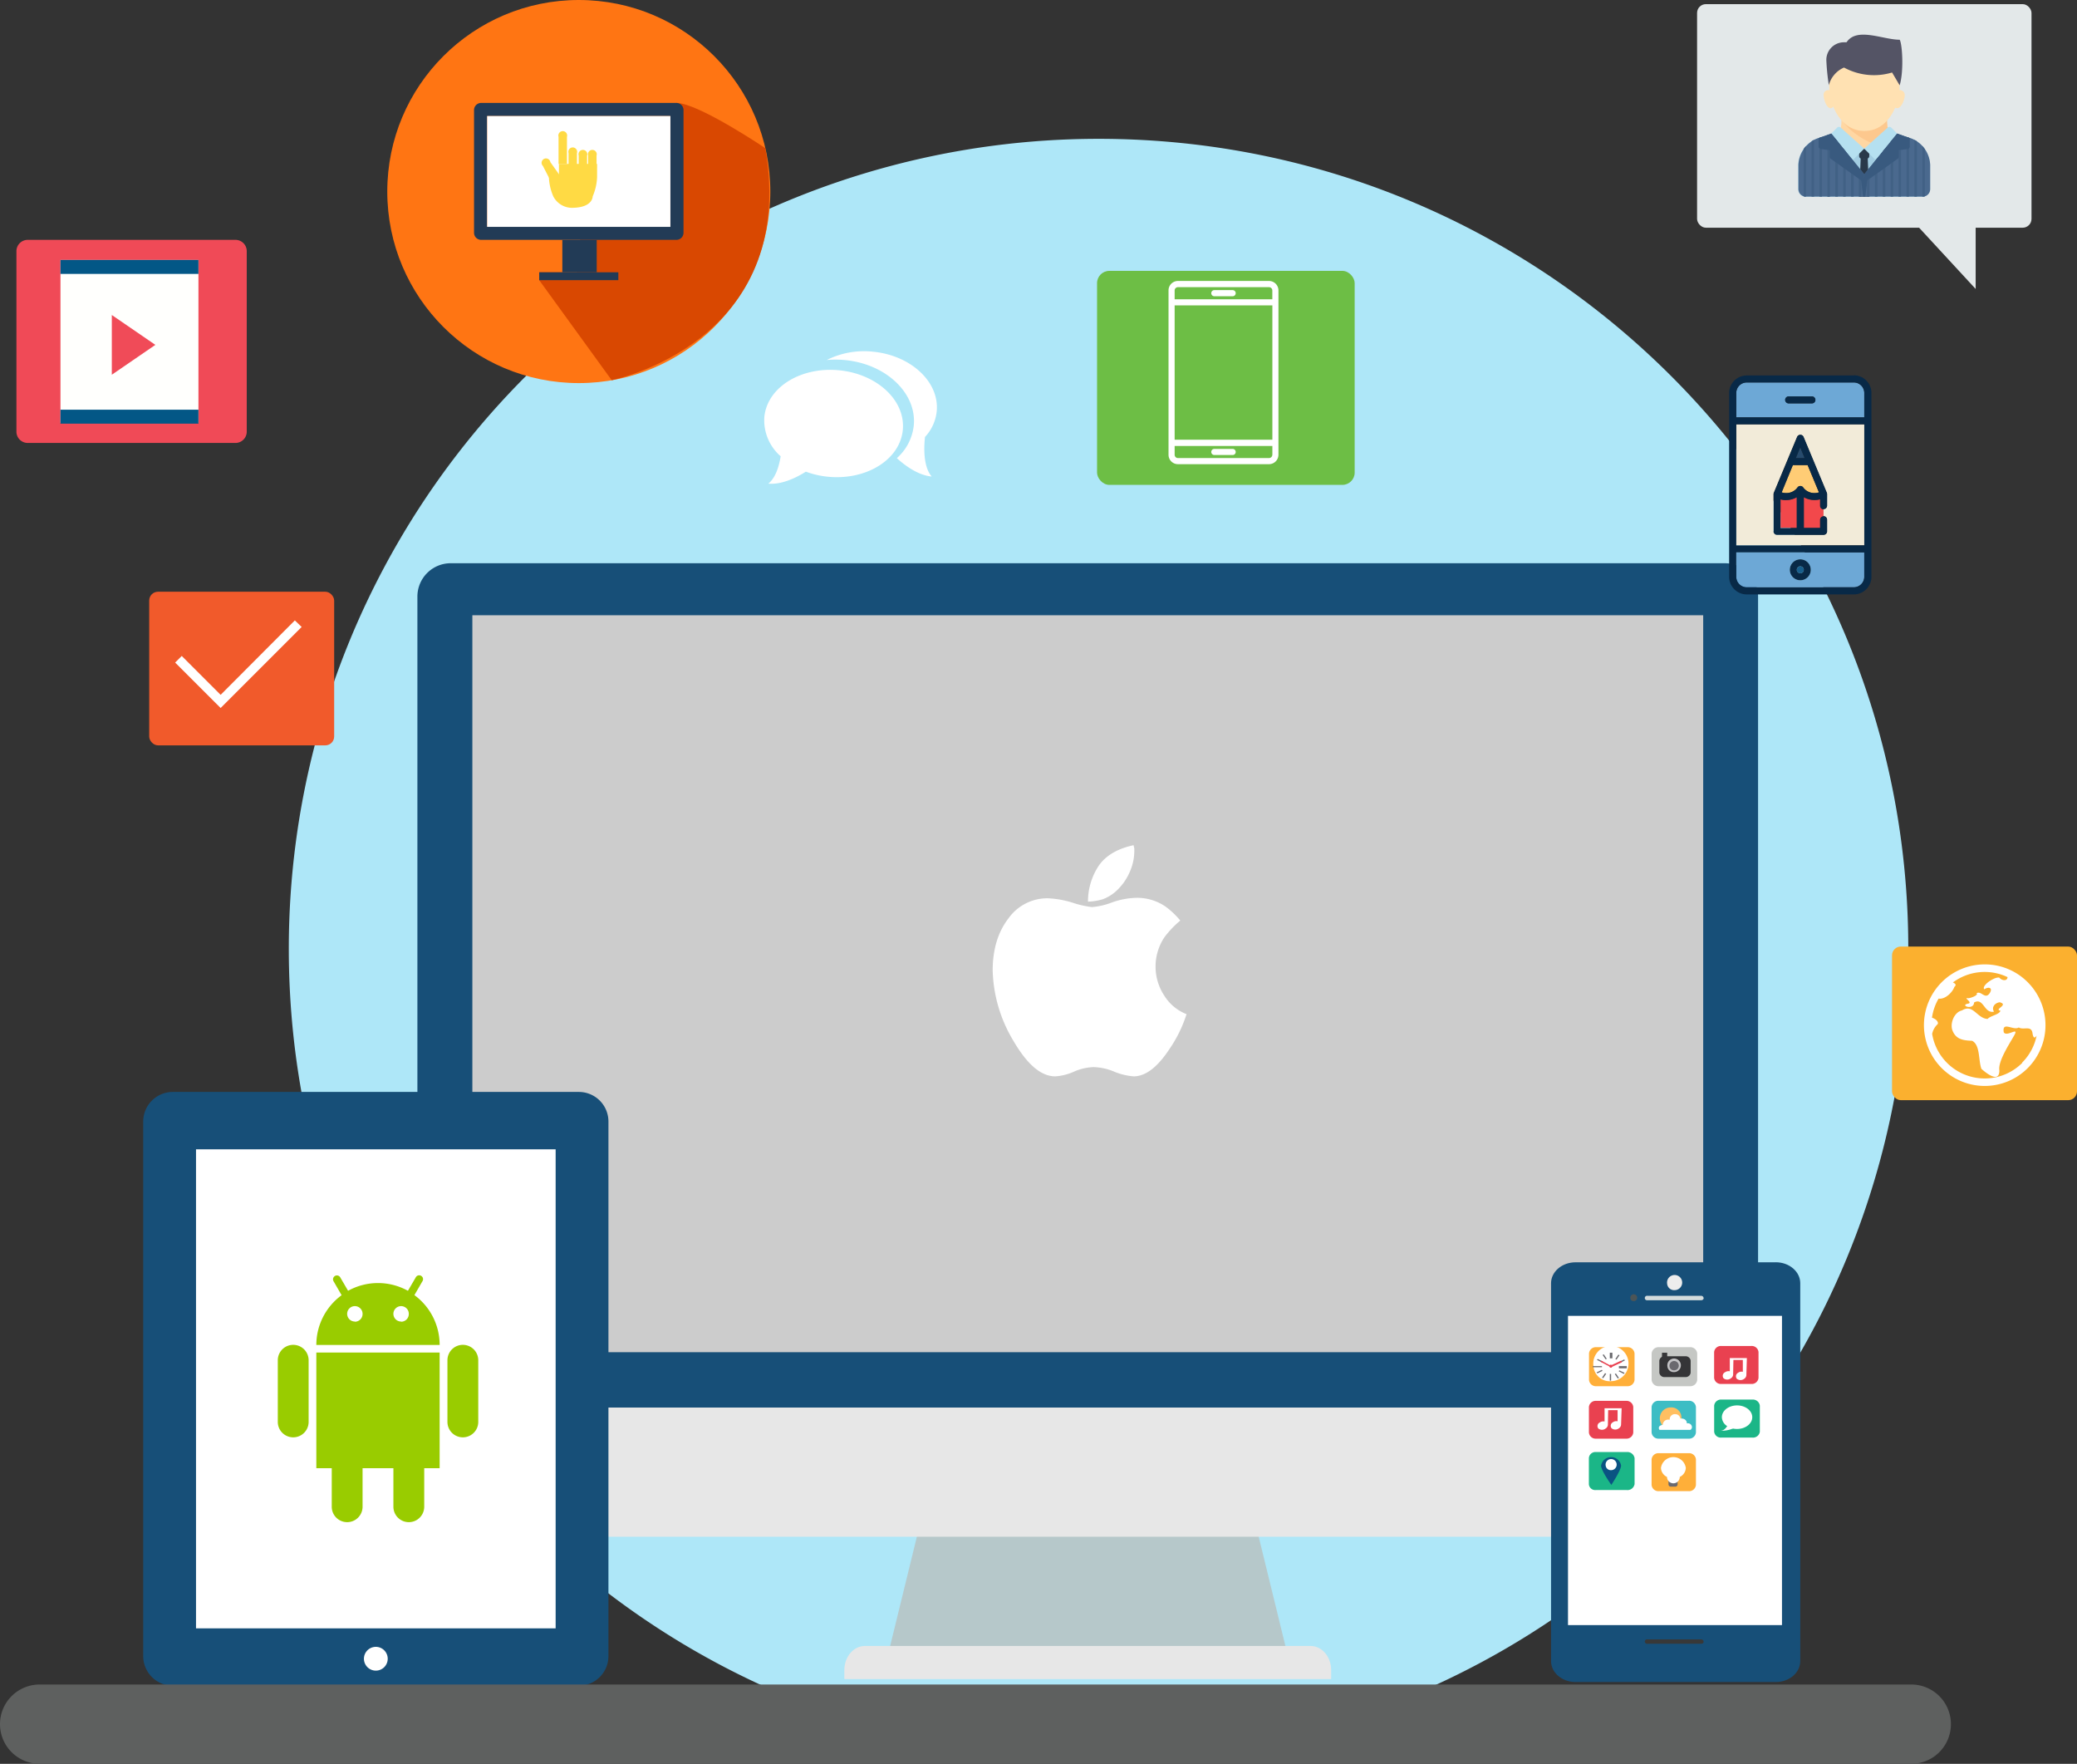 <svg id="Layer_1" data-name="Layer 1" xmlns="http://www.w3.org/2000/svg" xmlns:xlink="http://www.w3.org/1999/xlink" viewBox="0 0 471.63 400.47"><rect x="0" y="0" width="471.63" height="400.47" fill="#333333" stroke="none"/><defs><style>.cls-1{fill:none;}.cls-2{fill:#aee7f8;}.cls-3{fill:#b6c8ca;}.cls-4{fill:#e7e7e7;}.cls-5{fill:#174f78;}.cls-6{fill:#ccc;}.cls-7{fill:#f28f1d;}.cls-8{fill:#dd3f18;}.cls-9{fill:#fff;}.cls-10{fill:#5e605f;}.cls-11{fill:#d4dcdd;}.cls-12{fill:#383838;}.cls-13{fill:#ededed;}.cls-14{fill:#4c5557;}.cls-15{fill:#ffaf39;}.cls-16{fill:#e94150;}.cls-17{fill:#6a696e;}.cls-18{fill:#1bb687;}.cls-19{fill:#0a5382;}.cls-20{fill:#c5c7c4;}.cls-21{fill:#353537;}.cls-22{fill:#c3c3c5;}.cls-23{fill:#3dbdc4;}.cls-24{fill:#ffbf61;}.cls-25{fill:#6dbe45;}.cls-26{fill:#f04a57;}.cls-27{fill:#fffffd;}.cls-28{fill:#035786;}.cls-29{fill:#f04b58;}.cls-30{fill:#e3e8e9;}.cls-31{fill:#ffd7a3;}.cls-32{fill:#fdc88e;}.cls-33{fill:#ffe1b2;}.cls-34{fill:#a2cde2;}.cls-35{clip-path:url(#clip-path);}.cls-36{fill:#545465;}.cls-37{fill:#29394a;}.cls-38{fill:#b5e0f0;}.cls-39{fill:#4a698e;}.cls-40{fill:#416185;}.cls-41{fill:#395a7f;}.cls-42{fill:#ff7513;}.cls-43{fill:#d94801;}.cls-44{fill:#223b56;}.cls-45{fill:#ffda44;}.cls-46{fill:#fbb02f;}.cls-47{fill:#f15a2b;}.cls-48{fill:#ffcc75;}.cls-49{fill:#274b6d;}.cls-50{fill:#f2484b;}.cls-51{fill:#6da8d6;}.cls-52{fill:#f2ebd9;}.cls-53{fill:#082947;}.cls-54{fill:#185f8d;}.cls-55{fill:#9c0;}</style><clipPath id="clip-path" transform="translate(-54.9 -13.54)"><rect class="cls-1" x="463.27" y="21.41" width="29.92" height="36.91"/></clipPath></defs><title>software-development</title><path class="cls-2" d="M488.21,228.93A183.87,183.87,0,0,1,304.35,412.8c-101.55,0-183.87-82.32-183.87-183.87A183.87,183.87,0,0,1,304.35,45.06c101.55,0,183.87,82.32,183.87,183.87" transform="translate(-54.9 -13.54)"/><path class="cls-3" d="M266.51,348.48q-4.83,19.73-9.65,39.46h90.09l-9.65-39.46H266.51Z" transform="translate(-54.9 -13.54)"/><path class="cls-4" d="M352.51,387.25H251.29c-2.57,0-4.66,2.44-4.66,5.47v2.05H357.17v-2.05c0-3-2.08-5.47-4.66-5.47" transform="translate(-54.9 -13.54)"/><path class="cls-4" d="M149.69,333.12v21.75a7.57,7.57,0,0,0,7.58,7.58H446.53a7.58,7.58,0,0,0,7.58-7.58V333.12H149.69Z" transform="translate(-54.9 -13.54)"/><path class="cls-5" d="M454.11,333.12V149a7.58,7.58,0,0,0-7.58-7.58H157.26a7.57,7.57,0,0,0-7.58,7.58V333.12H454.11Z" transform="translate(-54.9 -13.54)"/><rect class="cls-6" x="107.26" y="139.69" width="279.49" height="167.32"/><rect class="cls-7" x="99.67" y="264.94" width="12" height="16"/><rect class="cls-7" x="123.68" y="250.53" width="12" height="30.41"/><path class="cls-8" d="M148.75,275.47a5,5,0,1,1-5-5,5,5,0,0,1,5,5" transform="translate(-54.9 -13.54)"/><path class="cls-5" d="M186.34,261.46H94.14a6.72,6.72,0,0,0-6.72,6.72V389.56a6.72,6.72,0,0,0,6.72,6.71h92.2a6.72,6.72,0,0,0,6.72-6.71V268.18a6.72,6.72,0,0,0-6.72-6.72" transform="translate(-54.9 -13.54)"/><path class="cls-9" d="M140.24,392.85a2.7,2.7,0,1,1,2.7-2.7,2.7,2.7,0,0,1-2.7,2.7" transform="translate(-54.9 -13.54)"/><rect class="cls-9" x="44.51" y="260.95" width="81.66" height="108.76"/><path class="cls-10" d="M497.9,405a9,9,0,0,1-9,9H63.9a9,9,0,0,1-9-9h0a9,9,0,0,1,9-9h425a9,9,0,0,1,9,9h0Z" transform="translate(-54.9 -13.54)"/><path class="cls-5" d="M458.13,300.14H412.66c-3.07,0-5.56,2.13-5.56,4.76v85.78c0,2.63,2.49,4.76,5.56,4.76h45.47c3.07,0,5.56-2.13,5.56-4.76V304.89c0-2.63-2.49-4.76-5.56-4.76" transform="translate(-54.9 -13.54)"/><path class="cls-11" d="M441.77,308.24a0.55,0.55,0,0,1-.59.51H429a0.51,0.51,0,1,1,0-1h12.15a0.55,0.55,0,0,1,.59.51" transform="translate(-54.9 -13.54)"/><path class="cls-12" d="M441.77,386.24a0.55,0.55,0,0,1-.59.51H429a0.51,0.51,0,1,1,0-1h12.15a0.55,0.55,0,0,1,.59.51" transform="translate(-54.9 -13.54)"/><path class="cls-13" d="M433.46,305a1.72,1.72,0,1,1,1.7,1.46,1.59,1.59,0,0,1-1.7-1.46" transform="translate(-54.9 -13.54)"/><path class="cls-14" d="M425.11,308.3a0.78,0.78,0,1,1,.77.66,0.72,0.72,0,0,1-.77-0.66" transform="translate(-54.9 -13.54)"/><rect class="cls-9" x="356.05" y="298.76" width="48.59" height="70.21"/><path class="cls-15" d="M426.06,326.84a1.57,1.57,0,0,1-1.67,1.43h-7a1.56,1.56,0,0,1-1.67-1.43v-6a1.56,1.56,0,0,1,1.67-1.43h7a1.57,1.57,0,0,1,1.67,1.43v6Z" transform="translate(-54.9 -13.54)"/><path class="cls-9" d="M416.74,323.77a4,4,0,1,1,3.93,3.36,3.68,3.68,0,0,1-3.93-3.36" transform="translate(-54.9 -13.54)"/><path class="cls-16" d="M420.34,323.77a0.33,0.33,0,1,1,.33.28,0.31,0.31,0,0,1-.33-0.28" transform="translate(-54.9 -13.54)"/><rect class="cls-17" x="365.54" y="307.13" width="0.59" height="1.27"/><polygon class="cls-17" points="364.86 308.51 364.6 308.64 363.91 307.63 364.17 307.5 364.86 308.51"/><polygon class="cls-17" points="363.97 309.13 363.82 309.35 362.63 308.77 362.79 308.54 363.97 309.13"/><rect class="cls-17" x="361.68" y="310.17" width="2.08" height="0.25"/><polygon class="cls-17" points="363.74 311.01 363.89 311.24 362.71 311.82 362.55 311.6 363.74 311.01"/><polygon class="cls-17" points="364.46 311.77 364.73 311.9 364.04 312.92 363.78 312.79 364.46 311.77"/><rect class="cls-17" x="365.54" y="311.94" width="0.3" height="1.52"/><polygon class="cls-17" points="366.67 311.97 366.93 311.84 367.61 312.85 367.35 312.98 366.67 311.97"/><polygon class="cls-17" points="367.56 311.35 367.71 311.13 368.9 311.71 368.74 311.94 367.56 311.35"/><rect class="cls-17" x="367.61" y="310.17" width="1.78" height="0.5"/><polygon class="cls-17" points="367.79 309.46 367.63 309.24 368.82 308.65 368.97 308.88 367.79 309.46"/><polygon class="cls-17" points="367.06 308.7 366.8 308.57 367.48 307.56 367.75 307.69 367.06 308.7"/><polygon class="cls-16" points="368.1 308.94 368.32 309.28 365.78 310.46 365.56 310.11 368.1 308.94"/><polygon class="cls-16" points="366.08 310.25 365.9 310.49 363.45 309.19 363.63 308.94 366.08 310.25"/><path class="cls-18" d="M426.06,350.53a1.62,1.62,0,0,1-1.82,1.31h-6.93a1.43,1.43,0,0,1-1.62-1.31V344.6a1.48,1.48,0,0,1,1.63-1.38h6.93a1.67,1.67,0,0,1,1.82,1.38v5.93Z" transform="translate(-54.9 -13.54)"/><path class="cls-19" d="M423,346.29c0,1.07-2.21,4.39-2.21,4.39s-2.32-3.27-2.33-4.35a2.3,2.3,0,0,1,4.55,0" transform="translate(-54.9 -13.54)"/><path class="cls-9" d="M419.51,346.33a1.26,1.26,0,1,1,1.26,1,1.17,1.17,0,0,1-1.26-1" transform="translate(-54.9 -13.54)"/><path class="cls-18" d="M454.51,338.61a1.55,1.55,0,0,1-1.74,1.32h-6.93a1.51,1.51,0,0,1-1.7-1.32v-5.93a1.55,1.55,0,0,1,1.7-1.37h6.93a1.59,1.59,0,0,1,1.74,1.37v5.93Z" transform="translate(-54.9 -13.54)"/><path class="cls-9" d="M452.79,335.3c0,1.48-1.54,2.68-3.45,2.68a4,4,0,0,1-2.28-.67,2.47,2.47,0,0,1-1.17-2c0-1.48,1.55-2.68,3.45-2.68s3.45,1.2,3.45,2.68" transform="translate(-54.9 -13.54)"/><path class="cls-9" d="M447.57,336.43s-0.71,1.77-1.68,1.92,2.76,0.07,3.3-1.13" transform="translate(-54.9 -13.54)"/><path class="cls-20" d="M440.29,326.84a1.57,1.57,0,0,1-1.68,1.43h-7a1.57,1.57,0,0,1-1.67-1.43v-6a1.57,1.57,0,0,1,1.67-1.43h7a1.57,1.57,0,0,1,1.68,1.43v6Z" transform="translate(-54.9 -13.54)"/><path class="cls-21" d="M438.8,325.2a1.14,1.14,0,0,1-1.22,1h-4.67a1.14,1.14,0,0,1-1.22-1v-2.73a1.14,1.14,0,0,1,1.22-1h4.67a1.14,1.14,0,0,1,1.22,1v2.73Z" transform="translate(-54.9 -13.54)"/><path class="cls-22" d="M433.52,323.77a1.54,1.54,0,1,1,1.52,1.3,1.43,1.43,0,0,1-1.52-1.3" transform="translate(-54.9 -13.54)"/><path class="cls-17" d="M434,323.77a1.06,1.06,0,1,1,1.05.9,1,1,0,0,1-1.05-.9" transform="translate(-54.9 -13.54)"/><rect class="cls-21" x="377.39" y="307.13" width="1.19" height="1.27"/><path class="cls-16" d="M425.77,338.78a1.53,1.53,0,0,1-1.63,1.4h-6.81a1.53,1.53,0,0,1-1.63-1.4V333a1.53,1.53,0,0,1,1.63-1.4h6.81a1.53,1.53,0,0,1,1.63,1.4v5.82Z" transform="translate(-54.9 -13.54)"/><path class="cls-16" d="M454.21,326.36a1.53,1.53,0,0,1-1.64,1.4h-6.81a1.53,1.53,0,0,1-1.63-1.4v-5.82a1.53,1.53,0,0,1,1.63-1.4h6.81a1.53,1.53,0,0,1,1.64,1.4v5.82Z" transform="translate(-54.9 -13.54)"/><path class="cls-9" d="M423.13,333.28l-3.88,0v3a1.42,1.42,0,0,0-1.09.23,0.9,0.9,0,0,0-.32,1.37,1.33,1.33,0,0,0,1.65,0,1.08,1.08,0,0,0,.52-1l0.06-3.17h2.14v2.53a1.29,1.29,0,0,0-1.07.22,0.9,0.9,0,0,0-.29,1.37,1.36,1.36,0,0,0,1.66,0,1.08,1.08,0,0,0,.49-0.78Z" transform="translate(-54.9 -13.54)"/><path class="cls-9" d="M451.57,321.88l-3.88,0v3a1.42,1.42,0,0,0-1.09.23,0.9,0.9,0,0,0-.32,1.37,1.33,1.33,0,0,0,1.65,0,1.07,1.07,0,0,0,.52-1l0.06-3.17h2.14V325a1.28,1.28,0,0,0-1.07.22,0.9,0.9,0,0,0-.29,1.37,1.35,1.35,0,0,0,1.67,0,1.08,1.08,0,0,0,.49-0.78Z" transform="translate(-54.9 -13.54)"/><path class="cls-23" d="M440,338.76a1.55,1.55,0,0,1-1.66,1.42h-6.76a1.55,1.55,0,0,1-1.65-1.42V333a1.55,1.55,0,0,1,1.65-1.42h6.76A1.55,1.55,0,0,1,440,333v5.79Z" transform="translate(-54.9 -13.54)"/><path class="cls-24" d="M436.69,335.17a2.46,2.46,0,1,1-2.43-2.08,2.27,2.27,0,0,1,2.43,2.08" transform="translate(-54.9 -13.54)"/><path class="cls-9" d="M438.72,338.2a0.8,0.8,0,0,0,.38-0.6,0.92,0.92,0,0,0-.92-0.91h-0.27a0.51,0.51,0,0,0,0-.25,0.94,0.94,0,0,0-.27-0.48,1.26,1.26,0,0,0-.79-0.34,1.35,1.35,0,0,0-.4,0,1.12,1.12,0,0,0-1.1-1,1.18,1.18,0,0,0-1.29.95,0.85,0.85,0,0,0,0,.29l-0.24,0a1.22,1.22,0,0,0-1.33,1,0.79,0.79,0,0,0,0,.16,2.4,2.4,0,0,0-.51.17,0.61,0.61,0,0,0-.23,1h7Z" transform="translate(-54.9 -13.54)"/><path class="cls-15" d="M440,350.68a1.55,1.55,0,0,1-1.66,1.42h-6.76a1.55,1.55,0,0,1-1.65-1.42v-5.78a1.55,1.55,0,0,1,1.65-1.42h6.76a1.55,1.55,0,0,1,1.66,1.42v5.78Z" transform="translate(-54.9 -13.54)"/><path class="cls-17" d="M435.84,350.59a0.53,0.53,0,0,1-.57.49h-0.93a0.53,0.53,0,0,1-.57-0.49v-1.3a0.53,0.53,0,0,1,.57-0.49h0.93a0.53,0.53,0,0,1,.57.49v1.3Z" transform="translate(-54.9 -13.54)"/><path class="cls-9" d="M437.7,346.81a2.85,2.85,0,0,0-5.64,0,2.36,2.36,0,0,0,1.37,2.06,1.45,1.45,0,0,0,2.9,0,2.36,2.36,0,0,0,1.37-2.06" transform="translate(-54.9 -13.54)"/><rect class="cls-25" x="249.11" y="61.5" width="58.5" height="48.59" rx="2.79" ry="2.79"/><path class="cls-26" d="M110.93,111.47a2.57,2.57,0,0,1-2.49,2.64H61.12a2.57,2.57,0,0,1-2.49-2.64V70.64A2.57,2.57,0,0,1,61.12,68h47.32a2.57,2.57,0,0,1,2.49,2.64v40.83Z" transform="translate(-54.9 -13.54)"/><rect class="cls-27" x="13.73" y="59.02" width="31.33" height="36.99"/><rect class="cls-28" x="13.73" y="59.02" width="31.33" height="3.17"/><rect class="cls-28" x="13.73" y="93.02" width="31.33" height="3.17"/><polygon class="cls-29" points="25.39 71.52 25.39 85.08 35.28 78.3 25.39 71.52"/><path class="cls-9" d="M245.24,97.59c-8.69-.76-16.21,4-16.79,10.73a10.86,10.86,0,0,0,3.72,8.82c-0.36,2.21-1.13,4.88-2.81,6.21,3.09,0.27,6.4-1.38,8.53-2.72a19.87,19.87,0,0,0,5.23,1.17c8.69,0.76,16.21-4,16.79-10.73s-6-12.72-14.67-13.48h0Zm0,0" transform="translate(-54.9 -13.54)"/><path class="cls-9" d="M265,112.69a10,10,0,0,0,2.61-5.84c0.59-6.69-6-12.72-14.67-13.48a18.85,18.85,0,0,0-10.31,1.91,22.29,22.29,0,0,1,4,0c9.35,0.82,16.42,7.44,15.77,14.79a11.52,11.52,0,0,1-3.85,7.49c1.85,1.69,4.84,3.9,7.92,4.17-2-2.27-1.77-6.91-1.52-9h0Zm0,0" transform="translate(-54.9 -13.54)"/><rect class="cls-30" x="385.36" y="0.94" width="75.94" height="50.76" rx="2" ry="2"/><polygon class="cls-30" points="448.62 48.28 448.62 65.61 432.62 48.28 448.62 48.28"/><path class="cls-31" d="M471.9,44.26c1.29-.83,1.14-3.29,1.14-3.87h10.35c0,0.57-.16,3,1.13,3.87l-6.3,7.06Zm0,0" transform="translate(-54.9 -13.54)"/><path class="cls-32" d="M482.24,46.71l2.28-2.46c-1.29-.83-1.13-3.29-1.13-3.87H473c0.74,2.13,5.65,5.8,9.2,6.32h0Zm0,0" transform="translate(-54.9 -13.54)"/><path class="cls-33" d="M486.26,32.92c0,4.6-2.65,10.35-8,10.35s-8-5.74-8-10.35,3.6-6.32,8-6.32,8,1.72,8,6.32h0Zm0,0" transform="translate(-54.9 -13.54)"/><path class="cls-34" d="M491.44,58.21a1.73,1.73,0,0,0,1.73-1.72V50.94a6.73,6.73,0,0,0-4.38-6l-3.6-1.15c-1.94,1.48-4.7,3.5-7,3.5s-5-2-7-3.5l-3.6,1.15a6.73,6.73,0,0,0-4.38,6v5.54A1.73,1.73,0,0,0,465,58.21h26.45Zm0,0" transform="translate(-54.9 -13.54)"/><g class="cls-35"><path class="cls-36" d="M474.76,23.14h-1.15a4,4,0,0,0-4,4,49.86,49.86,0,0,0,.57,5.73,6.07,6.07,0,0,1,3.45-4c1.71-.68,1.15-5.75,1.15-5.75h0Zm0,0" transform="translate(-54.9 -13.54)"/><path class="cls-36" d="M474.19,23.16c2.31-3.55,8.26-.6,12.07-0.6,0.58,0.83,1,7.08,0,10.35L484.54,30a14.24,14.24,0,0,1-10.92-1.13" transform="translate(-54.9 -13.54)"/></g><path class="cls-33" d="M470.44,34.07A1.06,1.06,0,0,0,469,35.22c0,1.2,1.16,4.13,2.38,2.3s-1-3.45-1-3.45h0Zm0,0" transform="translate(-54.9 -13.54)"/><path class="cls-33" d="M485.85,34.07a1.13,1.13,0,0,1,1.56,1.15c0,1.2-1.26,4.13-2.59,2.3s1-3.45,1-3.45h0Zm0,0" transform="translate(-54.9 -13.54)"/><path class="cls-37" d="M479.36,49a0.58,0.58,0,0,1-.58.57h-1.15a0.58,0.58,0,0,1-.57-0.57V47.9a0.58,0.58,0,0,1,.57-0.57h1.15a0.58,0.58,0,0,1,.58.57V49Zm0,0" transform="translate(-54.9 -13.54)"/><path class="cls-37" d="M479,49.3l-0.79.32-0.79-.32-0.36,8.88h2.3Zm0,0" transform="translate(-54.9 -13.54)"/><path class="cls-38" d="M478.21,47.29l-2.4,2.4a0.57,0.57,0,0,1-.87-0.07l-4.2-5.78,1.34-1.34a0.58,0.58,0,0,1,.79,0Zm0,0" transform="translate(-54.9 -13.54)"/><path class="cls-38" d="M478.21,47.29l2.4,2.4a0.57,0.57,0,0,0,.87-0.07l4.2-5.78-1.34-1.34a0.58,0.58,0,0,0-.79,0Zm0,0" transform="translate(-54.9 -13.54)"/><path class="cls-39" d="M488.8,44.94l-3.13-1h0l-7.44,9.17-7.44-9.17-3.13,1a6.73,6.73,0,0,0-4.38,6v5.54a1.72,1.72,0,0,0,1.52,1.7h26.87a1.72,1.72,0,0,0,1.52-1.7V50.94a6.73,6.73,0,0,0-4.38-6h0Zm0,0" transform="translate(-54.9 -13.54)"/><path class="cls-40" d="M482.42,58.19H483v-11l-0.58.71V58.19Zm0,0" transform="translate(-54.9 -13.54)"/><path class="cls-40" d="M478.83,58.19h0.58V51.65l-0.58.71v5.83Zm0,0" transform="translate(-54.9 -13.54)"/><path class="cls-40" d="M480.63,58.19h0.58V49.43l-0.58.71v8Zm0,0" transform="translate(-54.9 -13.54)"/><path class="cls-40" d="M486,58.19h0.57v-14L486,44.05V58.19Zm0,0" transform="translate(-54.9 -13.54)"/><path class="cls-40" d="M477,58.19h0.57V52.36L477,51.65v6.54Zm0,0" transform="translate(-54.9 -13.54)"/><path class="cls-40" d="M489.61,45.28V58.19h0.58V45.63a5.46,5.46,0,0,0-.58-0.34h0Zm0,0" transform="translate(-54.9 -13.54)"/><path class="cls-40" d="M487.81,44.63V58.19h0.58V44.81Zm0,0" transform="translate(-54.9 -13.54)"/><path class="cls-40" d="M484.22,45.71V58.19h0.58V45Zm0,0" transform="translate(-54.9 -13.54)"/><path class="cls-40" d="M468.05,58.19h0.58V44.63l-0.58.18V58.19Zm0,0" transform="translate(-54.9 -13.54)"/><path class="cls-40" d="M475.24,58.19h0.58v-8l-0.58-.71v8.76Zm0,0" transform="translate(-54.9 -13.54)"/><path class="cls-40" d="M464.46,47.42v10.7a1.81,1.81,0,0,0,.33.07H465V46.69a7.13,7.13,0,0,0-.58.72h0Zm0,0" transform="translate(-54.9 -13.54)"/><path class="cls-40" d="M491.41,58.19h0.25a1.82,1.82,0,0,0,.33-0.07V47.42a7.12,7.12,0,0,0-.58-0.72v11.5Zm0,0" transform="translate(-54.9 -13.54)"/><path class="cls-40" d="M466.26,45.63V58.19h0.57V45.28a5.55,5.55,0,0,0-.57.34h0Zm0,0" transform="translate(-54.9 -13.54)"/><path class="cls-40" d="M473.44,58.19H474V47.93l-0.57-.71v11Zm0,0" transform="translate(-54.9 -13.54)"/><path class="cls-40" d="M471.65,58.19h0.58V45.71L471.65,45V58.19Zm0,0" transform="translate(-54.9 -13.54)"/><path class="cls-40" d="M469.85,44.24v14h0.57V44.05Zm0,0" transform="translate(-54.9 -13.54)"/><path class="cls-41" d="M468.37,47.38l2,0.25v1.49a0.58,0.58,0,0,0,.24.47L478.21,55V53.11l-7.48-9.27-2.87,1.05v1.92a0.58,0.58,0,0,0,.5.57h0Zm0,0" transform="translate(-54.9 -13.54)"/><path class="cls-41" d="M488.06,47.38l-2,.25v1.49a0.57,0.57,0,0,1-.24.47L478.21,55V53.11l7.48-9.27,2.87,1.05v1.92a0.58,0.58,0,0,1-.5.57h0Zm0,0" transform="translate(-54.9 -13.54)"/><path class="cls-41" d="M478.2,53.79l-0.78-.05,0.53,4.45h0.51L479,53.74Zm0,0" transform="translate(-54.9 -13.54)"/><circle class="cls-42" cx="131.43" cy="43.49" r="43.49"/><path class="cls-43" d="M177.34,77.15L193.8,99.86s42.51-8.41,34.88-52.68c0,0-15.24-10.27-20.19-10.27l-5,26-16.22-2.17-1.33,14.62h-8.58" transform="translate(-54.9 -13.54)"/><path class="cls-44" d="M210.11,38.53V66.41A1.62,1.62,0,0,1,208.49,68H164.16a1.62,1.62,0,0,1-1.62-1.62V38.53a1.62,1.62,0,0,1,1.62-1.62h44.33a1.62,1.62,0,0,1,1.62,1.62h0Zm-3,26.52V39.89H165.52V65h41.61Zm0,0" transform="translate(-54.9 -13.54)"/><rect class="cls-44" x="122.44" y="61.82" width="17.97" height="1.79"/><rect class="cls-44" x="127.69" y="54.49" width="7.81" height="7.33"/><rect class="cls-9" x="110.62" y="26.35" width="41.61" height="25.16"/><path class="cls-45" d="M190.48,50.75v3a12.12,12.12,0,0,1-1,4.38s0.07,2.49-4.47,2.59a4.78,4.78,0,0,1-4.47-2.59,12.11,12.11,0,0,1-1-4.38V53.66h2.28V50.75h8.75Zm0,0" transform="translate(-54.9 -13.54)"/><path class="cls-45" d="M186.3,48.87a1,1,0,1,1,1.91,0v2.81H186.3V48.87Zm0,0" transform="translate(-54.9 -13.54)"/><path class="cls-45" d="M188.45,48.87a1,1,0,1,1,1.91,0v2.81h-1.91V48.87Zm0,0" transform="translate(-54.9 -13.54)"/><path class="cls-45" d="M184,48.31a1,1,0,1,1,1.91,0v4H184v-4Zm0,0" transform="translate(-54.9 -13.54)"/><path class="cls-45" d="M181.73,44.61a1,1,0,1,1,1.91,0v6.14h-1.91V44.61Zm0,0" transform="translate(-54.9 -13.54)"/><path class="cls-45" d="M179.55,53.88l-1.37-2.66a1,1,0,1,1,1.69-.87l2.51,3.53h-2.83Zm0,0" transform="translate(-54.9 -13.54)"/><path class="cls-9" d="M305.28,217.72a13.16,13.16,0,0,1-3.33.53,14.69,14.69,0,0,1,2.45-8.16c1.58-2.28,4.21-3.86,7.89-4.65a2,2,0,0,1,.09.35,2,2,0,0,0,.09.35v0.7a11.73,11.73,0,0,1-.88,4.3,12.71,12.71,0,0,1-2.89,4.38A9.37,9.37,0,0,1,305.28,217.72Zm14.21,22.19a12,12,0,0,1-.17-13.59,22.44,22.44,0,0,1,3.59-3.77,18.4,18.4,0,0,0-3.33-3.16,11.36,11.36,0,0,0-6.75-2,17.78,17.78,0,0,0-5.44,1.05,16.47,16.47,0,0,1-4.56,1.05,22.42,22.42,0,0,1-4.38-1,22.09,22.09,0,0,0-5.61-1,10.82,10.82,0,0,0-8.94,4.56c-2.37,3.07-3.59,7-3.59,11.84a32.47,32.47,0,0,0,4.65,15.87c3.16,5.44,6.31,8.16,9.56,8.16a12.14,12.14,0,0,0,4.21-1.05,12.08,12.08,0,0,1,4.47-1.05,12.93,12.93,0,0,1,4.74,1.05,14.43,14.43,0,0,0,4.38,1.05c2.72,0,5.44-2.1,8.15-6.23a29.79,29.79,0,0,0,3.86-7.89A10.38,10.38,0,0,1,319.48,239.91Z" transform="translate(-54.9 -13.54)"/><rect class="cls-46" x="429.63" y="214.91" width="42" height="34.88" rx="2" ry="2"/><path class="cls-9" d="M515.29,236.5a13.8,13.8,0,1,1-9.76-4,13.71,13.71,0,0,1,9.76,4h0Zm-1.22,18.3a12,12,0,0,0,3.29-6.12c-0.36.53-.71,0.73-0.92-0.46-0.22-2-2-.71-3.14-1.4-1.19.8-3.85-1.55-3.4,1.1,0.7,1.2,3.77-1.6,2.24.93-1,1.77-3.58,5.69-3.24,7.72,0,3-3,.62-4.08-0.36-0.71-2-.24-5.4-2.1-6.36-2-.09-3.75-0.27-4.53-2.52-0.47-1.61.5-4,2.23-4.38,2.53-1.59,3.43,1.86,5.81,1.93,0.74-.77,2.74-1,2.91-1.88-1.56-.27,2-1.31-0.15-1.9-1.17.14-1.93,1.21-1.3,2.13-2.27.53-2.34-3.29-4.53-2.08-0.06,1.9-3.56.62-1.21,0.23,0.81-.35-1.32-1.38-0.17-1.19,0.56,0,2.46-.7,1.95-1.14,1.06-.66,1.94,1.57,3-0.05,0.75-1.25-.31-1.48-1.25-0.84-0.53-.59.93-1.87,2.22-2.42a2.56,2.56,0,0,1,1.15-.26c0.65,0.75,1.85.88,1.91-.09a12.11,12.11,0,0,0-12.41,1.21c0.56,0.25.87,0.57,0.34,1-0.42,1.24-2.11,2.91-3.59,2.67a12,12,0,0,0-1.5,4.33c1.24,0.41,1.53,1.22,1.26,1.5a4.1,4.1,0,0,0-1.22,2.19,12.08,12.08,0,0,0,20.46,6.57h0Zm0,0" transform="translate(-54.9 -13.54)"/><rect class="cls-47" x="33.88" y="134.35" width="42" height="34.88" rx="2" ry="2"/><path class="cls-9" d="M121.85,154.4L105,171.3l-8.83-8.83-1.5,1.5L105,174.29l18.4-18.4Zm0,0" transform="translate(-54.9 -13.54)"/><path class="cls-9" d="M343.06,77.33H322.38a2.14,2.14,0,0,0-2.14,2.14v37.32a2.14,2.14,0,0,0,2.14,2.14h20.68a2.15,2.15,0,0,0,2.14-2.14V79.47a2.15,2.15,0,0,0-2.14-2.14h0Zm0.75,39.46a0.76,0.76,0,0,1-.75.75H322.38a0.75,0.75,0,0,1-.75-0.75v-2h22.19v2Zm0-3.41H321.63V82.88h22.19v30.51Zm0-31.89H321.63v-2a0.75,0.75,0,0,1,.75-0.75h20.68a0.76,0.76,0,0,1,.75.75v2Zm0,0" transform="translate(-54.9 -13.54)"/><path class="cls-9" d="M334.8,79.41h-4.16a0.69,0.69,0,0,0,0,1.39h4.16a0.69,0.69,0,1,0,0-1.39h0Zm0,0" transform="translate(-54.9 -13.54)"/><path class="cls-9" d="M330.64,116.85h4.16a0.69,0.69,0,1,0,0-1.39h-4.16a0.69,0.69,0,0,0,0,1.39h0Zm0,0" transform="translate(-54.9 -13.54)"/><path class="cls-48" d="M460.47,125.49a3.12,3.12,0,0,0,2.58-1.27,0.79,0.79,0,0,1,1.3,0,3.12,3.12,0,0,0,2.58,1.27,3.36,3.36,0,0,0,1-.16l-2.58-6.2H462l-2.58,6.2a3.35,3.35,0,0,0,1,.16h0Zm0,0" transform="translate(-54.9 -13.54)"/><path class="cls-49" d="M462.68,117.55h2l-1-2.43Zm0,0" transform="translate(-54.9 -13.54)"/><path class="cls-50" d="M468.19,128.38v-1.46a5,5,0,0,1-1.26.16,4.9,4.9,0,0,1-2.44-.64v7h3.7v-1.85a0.79,0.79,0,0,1,.79-0.79v-1.59a0.79,0.79,0,0,1-.79-0.79h0Zm0,0" transform="translate(-54.9 -13.54)"/><path class="cls-50" d="M460.47,127.08a5,5,0,0,1-1.26-.16v6.48h3.7v-7a4.89,4.89,0,0,1-2.44.64h0Zm0,0" transform="translate(-54.9 -13.54)"/><path class="cls-51" d="M449.16,108.3h29.06v-5.55a2.38,2.38,0,0,0-2.38-2.38H451.54a2.38,2.38,0,0,0-2.38,2.38v5.55Zm11.89-4.76h5.29a0.79,0.79,0,0,1,0,1.58h-5.29a0.79,0.79,0,0,1,0-1.58h0Zm0,0" transform="translate(-54.9 -13.54)"/><path class="cls-51" d="M478.23,138.95H449.16v5.55a2.38,2.38,0,0,0,2.38,2.38h24.31a2.38,2.38,0,0,0,2.38-2.38v-5.55Zm-14.53,6.34a2.38,2.38,0,1,1,2.38-2.38,2.38,2.38,0,0,1-2.38,2.38h0Zm0,0" transform="translate(-54.9 -13.54)"/><path class="cls-52" d="M478.23,137.36V109.88H449.16v27.48h29.06ZM457.62,125.7a0.83,0.83,0,0,1,.06-0.27l3.08-7.4h0l2.2-5.28a0.79,0.79,0,0,1,1.46,0l2.2,5.28h0l3.08,7.4a0.81,0.81,0,0,1,.06.27,0.28,0.28,0,0,1,0,0h0v2.64a0.79,0.79,0,0,1-.79.79v1.59a0.79,0.79,0,0,1,.79.79v2.64a0.79,0.79,0,0,1-.79.79H458.41a0.79,0.79,0,0,1-.79-0.79v-8.46h0a0.27,0.27,0,0,1,0,0h0Zm0,0" transform="translate(-54.9 -13.54)"/><path class="cls-53" d="M475.85,98.79H451.54a4,4,0,0,0-4,4V144.5a4,4,0,0,0,4,4h24.31a4,4,0,0,0,4-4V102.75a4,4,0,0,0-4-4h0Zm0,48.09H451.54a2.38,2.38,0,0,1-2.38-2.38v-5.55h29.06v5.55a2.38,2.38,0,0,1-2.38,2.38h0Zm-24.31-46.5h24.31a2.38,2.38,0,0,1,2.38,2.38v5.55H449.16v-5.55a2.38,2.38,0,0,1,2.38-2.38h0Zm26.69,9.51v27.48H449.16V109.88h29.06Zm0,0" transform="translate(-54.9 -13.54)"/><path class="cls-53" d="M461.05,105.13h5.29a0.79,0.79,0,0,0,0-1.58h-5.29a0.79,0.79,0,0,0,0,1.58h0Zm0,0" transform="translate(-54.9 -13.54)"/><path class="cls-54" d="M463.7,142.12a0.79,0.79,0,1,0,.79.79,0.79,0.79,0,0,0-.79-0.79h0Zm0,0" transform="translate(-54.9 -13.54)"/><path class="cls-53" d="M463.7,140.53a2.38,2.38,0,1,0,2.38,2.38,2.38,2.38,0,0,0-2.38-2.38h0Zm0,3.17a0.79,0.79,0,1,1,.79-0.79,0.79,0.79,0,0,1-.79.79h0Zm0,0" transform="translate(-54.9 -13.54)"/><path class="cls-53" d="M457.62,134.19a0.79,0.79,0,0,0,.79.79H469a0.79,0.79,0,0,0,.79-0.79v-2.64a0.79,0.79,0,0,0-1.58,0v1.85h-3.7v-7a4.9,4.9,0,0,0,2.44.64,5.05,5.05,0,0,0,1.26-.16v1.46a0.79,0.79,0,1,0,1.58,0v-2.64h0a0.28,0.28,0,0,0,0,0,0.81,0.81,0,0,0-.06-0.27l-3.08-7.4h0l-2.2-5.28a0.79,0.79,0,0,0-1.46,0l-2.2,5.28h0l-3.08,7.4a0.8,0.8,0,0,0-.06.27,0.27,0.27,0,0,0,0,0h0v8.46Zm4.4-15.06h3.35l2.58,6.2a3.36,3.36,0,0,1-1,.16,3.12,3.12,0,0,1-2.58-1.27,0.79,0.79,0,0,0-1.3,0,3.12,3.12,0,0,1-2.58,1.27,3.35,3.35,0,0,1-1-.16Zm0.66-1.59,1-2.43,1,2.43h-2ZM459.2,133.4v-6.48a5,5,0,0,0,1.26.16,4.89,4.89,0,0,0,2.44-.64v7h-3.7Zm0,0" transform="translate(-54.9 -13.54)"/><path class="cls-55" d="M121.48,318.88a3.5,3.5,0,0,0-3.5,3.5v14a3.5,3.5,0,1,0,7,0v-14A3.5,3.5,0,0,0,121.48,318.88Z" transform="translate(-54.9 -13.54)"/><path class="cls-55" d="M160,318.88a3.5,3.5,0,0,0-3.5,3.5v14a3.5,3.5,0,1,0,7,0v-14A3.5,3.5,0,0,0,160,318.88Z" transform="translate(-54.9 -13.54)"/><path class="cls-55" d="M126.73,346.89h3.5v8.75a3.5,3.5,0,1,0,7,0v-8.75h7v8.75a3.5,3.5,0,1,0,7,0v-8.75h3.5V320.63h-28v26.26Z" transform="translate(-54.9 -13.54)"/><path class="cls-55" d="M149,307.59l1.8-3.11a0.88,0.88,0,1,0-1.52-.87l-1.75,3a14,14,0,0,0-13.59,0l-1.75-3a0.88,0.88,0,1,0-1.52.88l1.8,3.12a14,14,0,0,0-5.74,11.29h28A14,14,0,0,0,149,307.59Zm-13.52,6a1.75,1.75,0,1,1,1.75-1.75A1.75,1.75,0,0,1,135.48,313.63Zm10.5,0a1.75,1.75,0,1,1,1.75-1.75A1.75,1.75,0,0,1,146,313.63Z" transform="translate(-54.9 -13.54)"/></svg>